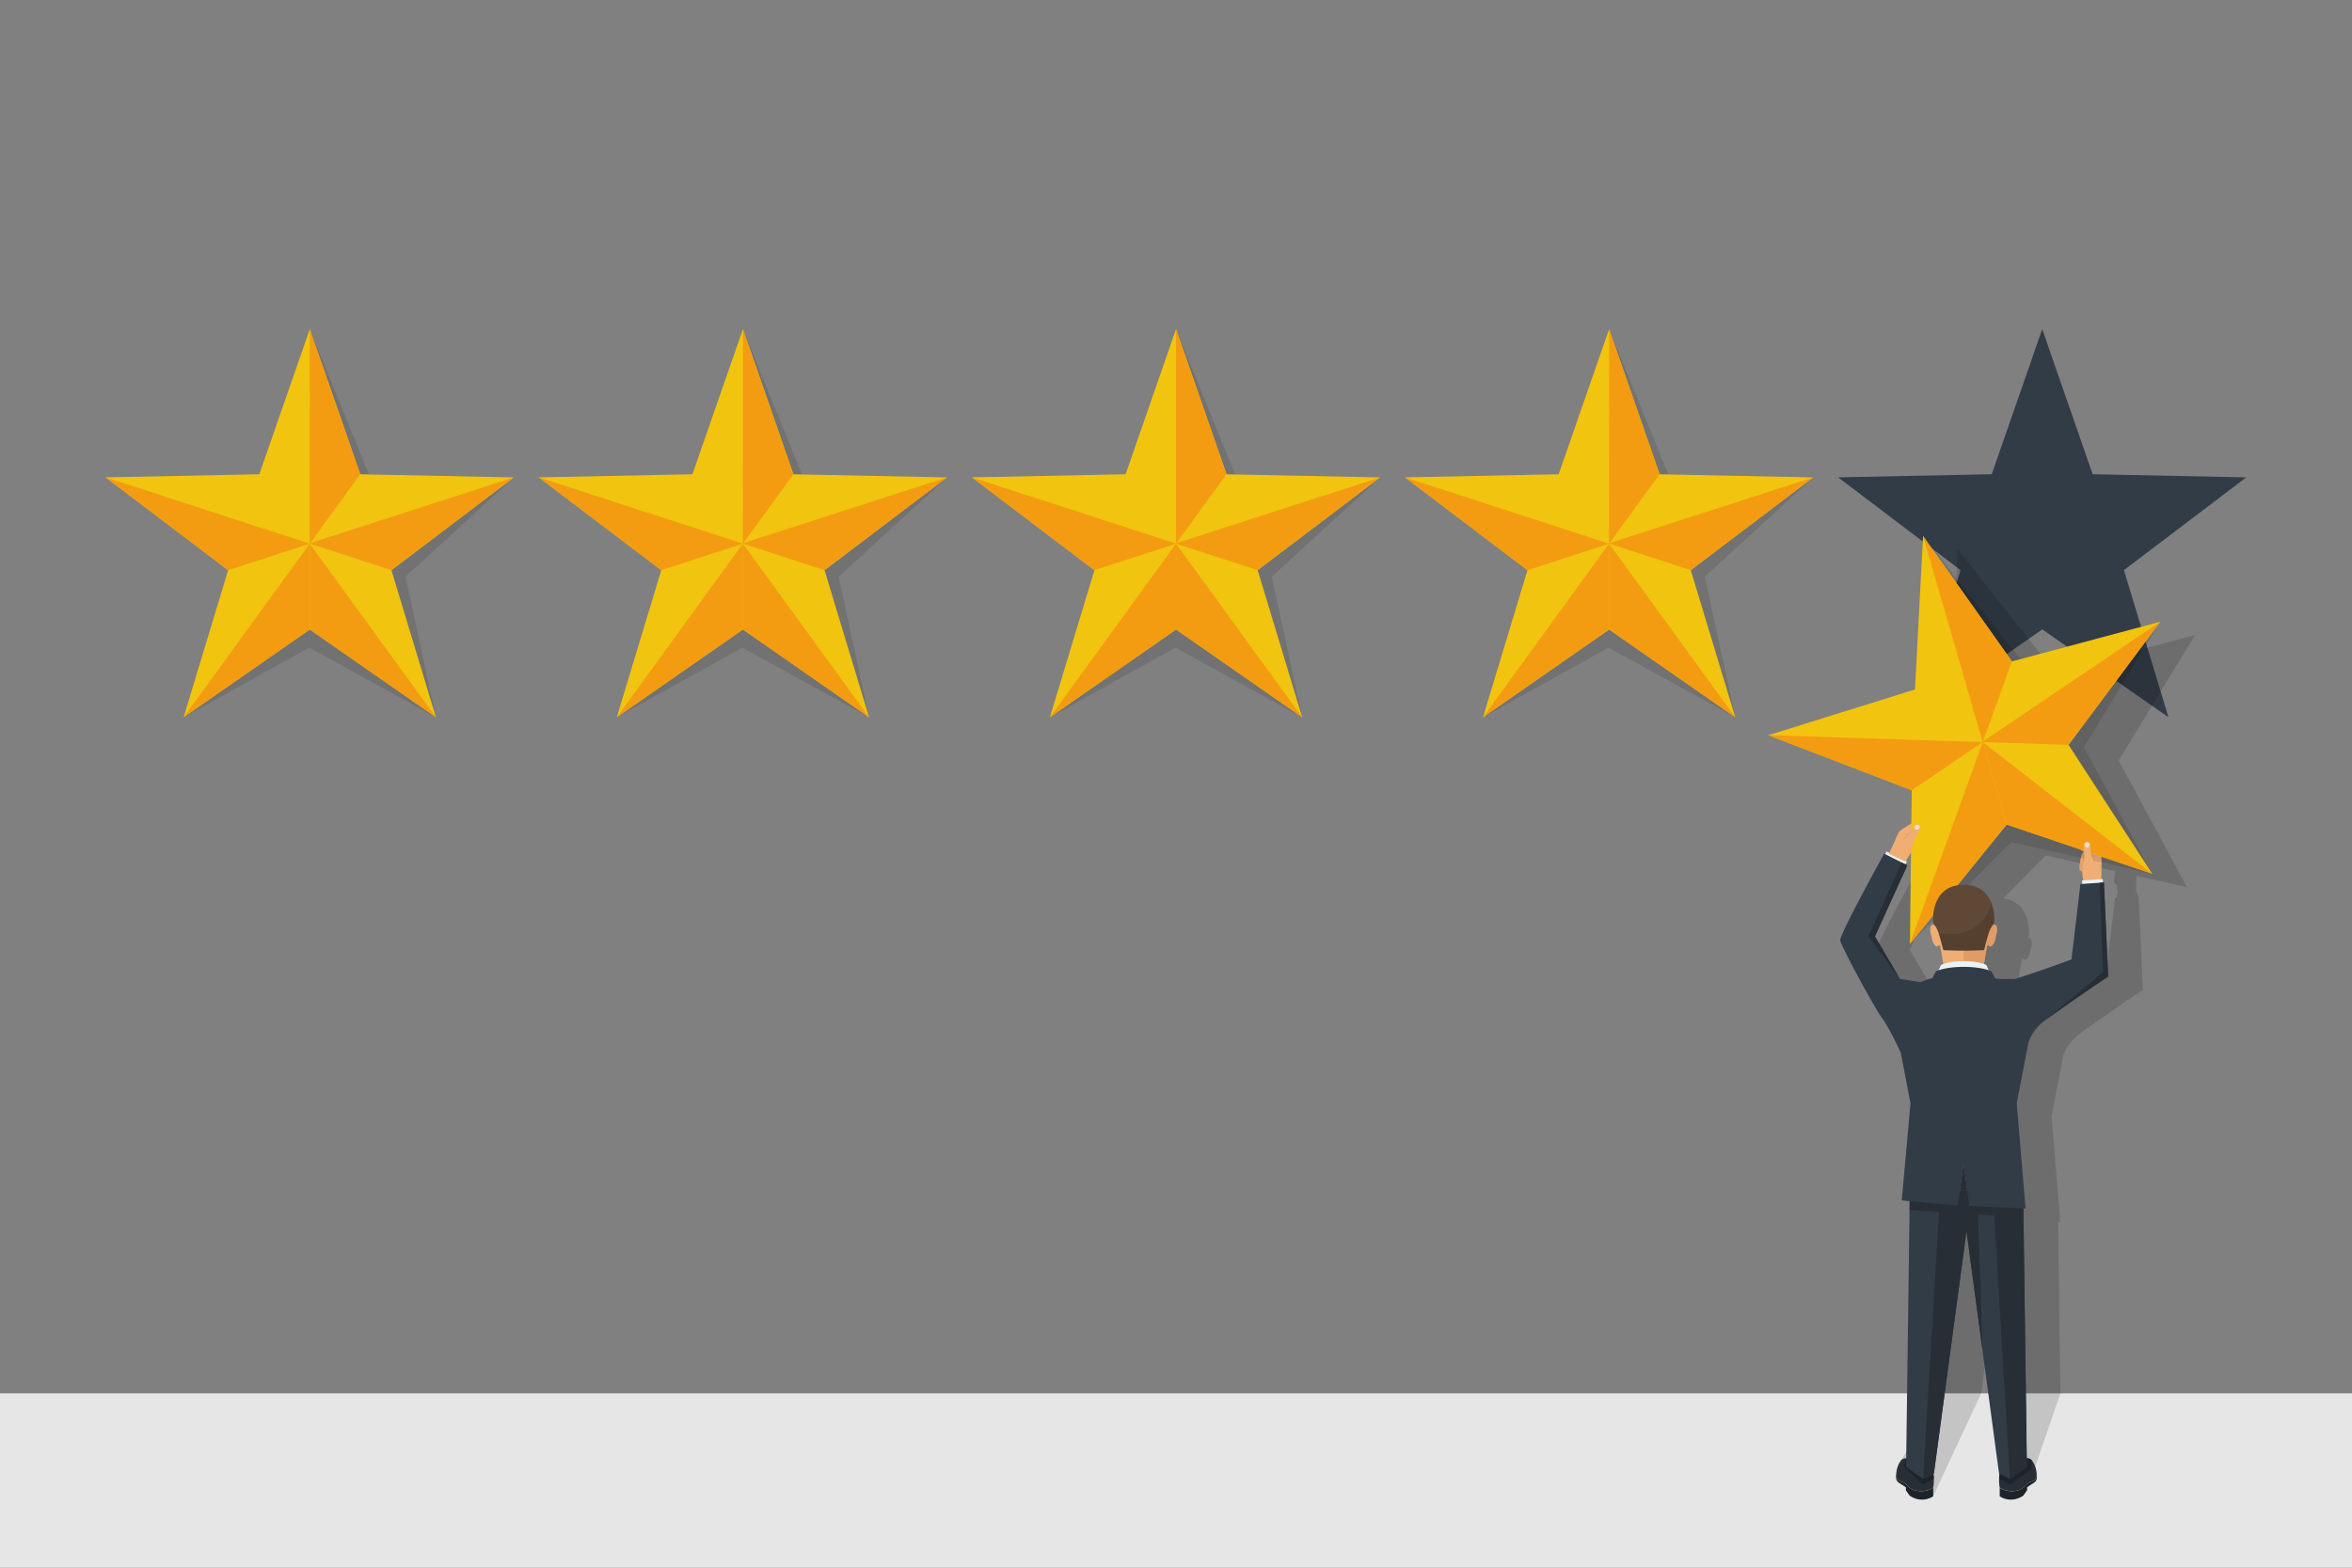 <svg id="_ÎÓÈ_1" data-name="—ÎÓÈ_1" xmlns="http://www.w3.org/2000/svg" viewBox="0 0 1800 1200"><rect x="0" y="0" width="1800" height="1200" fill="#808080" stroke="none"/><defs><style>.cls-1{fill:#e6e6e6;}.cls-2{opacity:0.11;}.cls-3{fill:#f1c40f;}.cls-4{fill:#f39c11;}.cls-5{fill:#ec6f63;}.cls-6{fill:#323c47;}.cls-7{opacity:0.15;}.cls-8{fill:#e8f3f8;}.cls-9{fill:#e3a46e;}.cls-10{fill:#f6e2ca;}.cls-11,.cls-15{fill:#dc9964;}.cls-12{fill:#f0ae74;}.cls-13{fill:#1d2329;}.cls-14{fill:#272e36;}.cls-15{opacity:0.85;}.cls-16{fill:#5f4836;}</style></defs><title>Artboard 2</title><rect class="cls-1" y="1066.57" width="1800" height="133.43"/><polygon class="cls-2" points="140.55 549.05 236.61 495.74 333.62 549.05 310.33 441.44 393.29 365.4 282.3 363.15 237.09 251.92 140.55 549.05"/><polygon class="cls-3" points="275.69 363.02 237.08 251.93 198.47 363.02 80.88 365.41 174.6 436.47 140.54 549.03 237.08 481.86 333.62 549.03 299.56 436.46 393.28 365.41 275.69 363.02"/><polygon class="cls-4" points="174.59 436.46 237.04 416.17 237.06 416.13 80.9 365.39 174.59 436.46"/><polygon class="cls-4" points="140.55 549.05 237.07 481.85 237.08 416.18 237.04 416.17 140.55 549.05"/><polygon class="cls-4" points="237.06 416.13 237.09 416.14 275.68 363.02 237.09 251.92 237.06 416.13"/><rect class="cls-5" x="237.05" y="416.14" width="0.04" height="0.04" transform="translate(-231.89 513.45) rotate(-72.05)"/><polygon class="cls-4" points="333.62 549.05 237.08 416.18 237.07 481.85 333.62 549.05"/><polygon class="cls-4" points="236.61 415.99 299.33 436.37 393.29 365.4 236.61 415.99"/><polygon class="cls-2" points="472.03 549.05 568.09 495.74 665.1 549.05 641.81 441.44 724.77 365.4 613.77 363.15 568.57 251.92 472.03 549.05"/><polygon class="cls-3" points="607.17 363.02 568.56 251.93 529.94 363.02 412.36 365.41 506.08 436.47 472.02 549.03 568.56 481.86 665.09 549.03 631.04 436.46 724.75 365.41 607.17 363.02"/><polygon class="cls-4" points="506.06 436.46 568.52 416.17 568.53 416.13 412.38 365.39 506.06 436.46"/><polygon class="cls-4" points="472.03 549.05 568.55 481.85 568.56 416.18 568.52 416.17 472.03 549.05"/><polygon class="cls-4" points="568.53 416.13 568.57 416.14 607.16 363.02 568.57 251.92 568.53 416.13"/><rect class="cls-5" x="568.53" y="416.14" width="0.04" height="0.04" transform="translate(-2.87 828.37) rotate(-72.01)"/><polygon class="cls-4" points="665.1 549.05 568.56 416.18 568.55 481.85 665.1 549.05"/><polygon class="cls-4" points="568.09 415.99 630.81 436.37 724.77 365.4 568.09 415.99"/><polygon class="cls-2" points="803.51 549.05 899.57 495.74 996.58 549.05 973.29 441.44 1056.24 365.4 945.25 363.15 900.05 251.92 803.51 549.05"/><polygon class="cls-3" points="938.65 363.02 900.03 251.93 861.42 363.02 743.84 365.41 837.56 436.47 803.5 549.03 900.04 481.86 996.57 549.03 962.51 436.46 1056.23 365.41 938.65 363.02"/><polygon class="cls-4" points="837.54 436.46 900 416.17 900.01 416.13 743.85 365.39 837.54 436.46"/><polygon class="cls-4" points="803.51 549.05 900.03 481.85 900.04 416.18 900 416.17 803.51 549.05"/><polygon class="cls-4" points="900.01 416.13 900.05 416.14 938.64 363.02 900.05 251.92 900.01 416.13"/><rect class="cls-5" x="900.01" y="416.14" width="0.04" height="0.04" transform="translate(226.15 1143.56) rotate(-72)"/><polygon class="cls-4" points="996.58 549.05 900.04 416.18 900.03 481.85 996.58 549.05"/><polygon class="cls-4" points="899.57 415.99 962.29 436.37 1056.24 365.4 899.57 415.99"/><polygon class="cls-2" points="1134.95 549.05 1231.01 495.74 1328.01 549.05 1304.72 441.44 1387.68 365.4 1276.69 363.15 1231.49 251.92 1134.95 549.05"/><polygon class="cls-3" points="1270.09 363.02 1231.47 251.93 1192.86 363.02 1075.28 365.41 1168.99 436.47 1134.94 549.03 1231.47 481.86 1328.01 549.03 1293.95 436.46 1387.67 365.41 1270.09 363.02"/><polygon class="cls-4" points="1168.98 436.46 1231.44 416.17 1231.45 416.13 1075.29 365.39 1168.98 436.46"/><polygon class="cls-4" points="1134.95 549.05 1231.47 481.85 1231.48 416.18 1231.44 416.17 1134.95 549.05"/><polygon class="cls-4" points="1231.45 416.13 1231.49 416.14 1270.08 363.02 1231.49 251.92 1231.45 416.13"/><rect class="cls-5" x="1231.44" y="416.14" width="0.04" height="0.04" transform="translate(456.09 1459.46) rotate(-72.05)"/><polygon class="cls-4" points="1328.01 549.05 1231.48 416.18 1231.47 481.85 1328.01 549.05"/><polygon class="cls-4" points="1231.01 415.99 1293.72 436.37 1387.68 365.4 1231.01 415.99"/><path class="cls-6" d="M1719.1,365.41h0L1601.52,363c-16.86-48.51-8.5-24.46-38.6-111.1v0L1524.3,363l-117.51,2.39-.06,0,0,0h0c18.1,13.72,77.08,58.43,93.71,71h0l-34,112.57,0,0,0,0c59.26-41.26,37.25-25.94,96.53-67.19,58.93,41,36.84,25.63,96.54,67.19l0,0h0l-34.06-112.56,93.72-71.06Z"/><path class="cls-7" d="M1621.42,582.15S1679.94,486,1679.94,486l-107.23,28.72-74.37-94.26v0L1492.15,538l-112.21,35h-.07l109.78,42.17h0l-.3,25.55c-3.14,1.68-8.47,5-9.34,6.26s-7,15.08-7.47,16.08l-2.21-1.08-1,2.15-.84-.42c-2.14,3.91-34,61.66-33.6,66.24.4,4.4,27.28,53.54,32.14,59.81,3.61,4.65,10.64,18.31,14.2,26.45l7.44,38.48L1482,929l6.06.57-1.84,137-31.59,51.67,24.8,27.11,36.78-78.78,15.32-114.06c10.24,76.27,11.25,83.8,15.33,114.06l-16.43,72.23,20.86,2,25.55-74.23-1.77-131.35,1.7.08-6.71-80.65,9-46.79a35.26,35.26,0,0,1,12.38-16.43c4.64-3.57,34.9-24.92,48.54-33.67-.09-2.18-3.19-69.76-3.3-72.09l-.75.06-.18-2.59-1,.07c0-1.48.18-11.4.18-12.87l38.76,8.69h0ZM1480.6,759.48,1461.49,727c11.52-25.3,6-13.17,24.79-54.43l-1.44-.72,1.2-2.16-1.07-.53a28.58,28.58,0,0,0,3.49-5.61s.59,0,.63,0l-.82,69.2h0v0L1506,715c.08,2,.12,2,1.09,3.26a2.79,2.79,0,0,1-.64-.08c-1.59-.69-2.55,1.17-2.55,4.07s.85,2.82,1.11,5.72,2.36,6.55,3.73,6.69c3.27.33,1.67-7.52,5.12,13.5a15.49,15.49,0,0,0-1.73.71l-1.88,4.06c-.74.26-1.43.53-2.07.82l-2.66,5.07a83.87,83.87,0,0,0-9.21,3.24Zm139.57-72.65-1.42.1-6.81,57.56c-9.27,4-43.31,15.13-43.31,15.13l-13.23-.13c-.68-.22-1.36-.44-2.05-.64l-2.7-5.15c-.64-.29-1.34-.56-2.07-.82l-1.88-4.06a14.81,14.81,0,0,0-1.72-.7c3.43-20.87,2-13.19,5.11-13.51,1.42-.16,3.47-3.84,3.73-6.69s1.12-2.81,1.12-5.72-1-4.76-2.56-4.08a3.18,3.18,0,0,1-.62.09c1.29-1.69,1.06-1.36,1.06-6.18a34.22,34.22,0,0,0-2.57-11.56v0c-3.23-7.4-9.06-11.73-17.2-12.75l32.67-32.88,53.42,12a19.92,19.92,0,0,0-.79,4.29c-.62,3.1-.88,5.41,1.81,6.31a31.5,31.5,0,0,0,.82,6.76l-1,.06Z"/><polygon class="cls-8" points="1459.44 659.47 1457.67 662.64 1442.34 654.88 1443.74 651.75 1459.44 659.47"/><path class="cls-9" d="M1461.61,653.32c2.9.24,3.57-1.06,4.56-4.93a9.28,9.28,0,0,0,.68-2.19,20.5,20.5,0,0,0,.48-2.29,11.69,11.69,0,0,0,.31-1.25,27.91,27.91,0,0,0-.17-4.12c1.13.66,2.3.58,2.79-.2.38-.6-.33-2.75-.93-4.31a25.89,25.89,0,0,1-1.9,3.87c-.13.22-1.69,3.26-1.85,3.58a32.55,32.55,0,0,0-2,4.86A21.68,21.68,0,0,1,1461.61,653.32Z"/><path class="cls-10" d="M1470.36,637.92a1.11,1.11,0,0,1-.39-.16,2.93,2.93,0,0,1-.6-1.44,3,3,0,0,1,.42-1A5.4,5.4,0,0,1,1470.36,637.92Z"/><path class="cls-11" d="M1463.35,650.71a26.29,26.29,0,0,1-1,2.63,3.73,3.73,0,0,1-.47,0,21.87,21.87,0,0,0,2-7,32,32,0,0,1,2-4.86c.15-.32,1.71-3.36,1.85-3.58a31.12,31.12,0,0,0,1.78-3.55l.22.6a30.52,30.52,0,0,1-1.64,3.18l-.28.54-.29-.15c0,.16,0,.37,0,.59l-1.31,2.56a34.88,34.88,0,0,0-1.79,4.26,12.76,12.76,0,0,0,1.48-.23c.75-.18,1.18-1,1.43-1.81-.07.41-.16.94-.26,1.43a1.84,1.84,0,0,1-1.08.75,12.84,12.84,0,0,1-1.7.27l0,.09a21.11,21.11,0,0,1-.78,3.86,3.15,3.15,0,0,0,1.21-.43,3.88,3.88,0,0,0,1.48-1.49c-.07.27-.16.63-.28,1a4.65,4.65,0,0,1-1,.79A3.53,3.53,0,0,1,1463.35,650.71Z"/><path class="cls-12" d="M1450.21,643.37l4.76,1.32c5.79-4.14,8.65-7.15,12.28-14a2.87,2.87,0,0,0-1.26-1.11,2.13,2.13,0,0,0-1.11-.12c-1.36.27-10.31,5.63-11.46,7.24A64.85,64.85,0,0,0,1450.21,643.37Z"/><path class="cls-11" d="M1456.33,642.39a22.3,22.3,0,0,0,3.51-2.95,17.07,17.07,0,0,0-3.68-1.84,12.71,12.71,0,0,1,4,1.53,18.65,18.65,0,0,0,2-3c-.39-.27-.78-.56-1.17-.85.1.07,1.19.7,1.24.73.16-.28,1.39-2.23,1.92-3.23.89-1.64,1.35-2.39,2.89-2.32l.18.23a2.46,2.46,0,0,0-2.1,1.27s-2.35,4-2.52,4.27a17.3,17.3,0,0,1-5.33,6,12.92,12.92,0,0,1-1.78,1.06A3.86,3.86,0,0,1,1456.33,642.39Z"/><path class="cls-9" d="M1593.78,667.29c-2.73-1-2.78-2.47-2-6.4a9.2,9.2,0,0,1,.32-2.27,21.63,21.63,0,0,1,.53-2.27,11.43,11.43,0,0,1,.26-1.27,28.33,28.33,0,0,1,1.9-3.66c-1.3.12-2.33-.44-2.44-1.36-.09-.71,1.46-2.35,2.67-3.51a26.74,26.74,0,0,0,.07,4.31c0,.26.15,3.67.16,4a33.17,33.17,0,0,1-.26,5.25A21.9,21.9,0,0,0,1593.78,667.29Z"/><path class="cls-10" d="M1592.39,649.63a1.25,1.25,0,0,0,.43,0,3,3,0,0,0,1.15-1.06,2.89,2.89,0,0,0,0-1.1A5.51,5.51,0,0,0,1592.39,649.63Z"/><path class="cls-11" d="M1593.31,664.19a25.84,25.84,0,0,0-.19,2.82l.43.19a21.89,21.89,0,0,1,1.17-7.15,31.9,31.9,0,0,0,.26-5.25c0-.35-.12-3.77-.15-4a27.33,27.33,0,0,1-.11-4l-.46.45a31.3,31.3,0,0,0,.14,3.57c0,.06,0,.29,0,.61h.32c-.09.14-.19.32-.3.52,0,1.07.09,2.56.1,2.87a32.75,32.75,0,0,1-.19,4.62,13.4,13.4,0,0,1-1.24-.84,2.46,2.46,0,0,1-.53-2.24c-.11.39-.25.92-.36,1.4a1.91,1.91,0,0,0,.65,1.14,14.85,14.85,0,0,0,1.43,1v.09a20.7,20.7,0,0,0-.93,3.83,3,3,0,0,1-.92-.9,4,4,0,0,1-.71-2c0,.28-.12.65-.18,1.05a4.92,4.92,0,0,0,.57,1.15A3.62,3.62,0,0,0,1593.31,664.19Z"/><path class="cls-12" d="M1608.33,663.12l-4.87-.82c-3.48-6.21-4.8-10.14-5.2-17.85a2.94,2.94,0,0,1,1.62-.47,2,2,0,0,1,1,.37c1.12.82,6.95,9.47,7.32,11.42A69.75,69.75,0,0,1,1608.33,663.12Z"/><path class="cls-11" d="M1603.2,659.64a23.66,23.66,0,0,1-1.93-4.16,17,17,0,0,1,4.12-.11,12.78,12.78,0,0,0-4.24-.29,19.47,19.47,0,0,1-.57-3.57l1.42-.27-1.43.13c0-.32-.3-2.61-.37-3.74-.1-1.87-.2-2.73-1.63-3.33l-.26.13a2.47,2.47,0,0,1,1.37,2s.44,4.59.46,4.94a17.61,17.61,0,0,0,2.3,7.66,14.77,14.77,0,0,0,1.17,1.71A4,4,0,0,0,1603.2,659.64Z"/><polygon class="cls-2" points="1461.68 722.55 1539.11 644.62 1647.12 668.84 1594.82 571.96 1653.34 475.84 1546.11 504.56 1471.74 410.3 1461.68 722.55"/><polygon class="cls-3" points="1539.73 506.27 1471.73 410.31 1465.55 527.76 1353.27 562.77 1463.06 604.94 1461.67 722.54 1535.7 631.16 1647.12 668.83 1583.08 570.18 1653.33 475.86 1539.73 506.27"/><polygon class="cls-4" points="1463.05 604.94 1517.39 568.08 1517.39 568.04 1353.28 562.75 1463.05 604.94"/><polygon class="cls-4" points="1461.68 722.55 1535.69 631.15 1517.43 568.08 1517.39 568.08 1461.68 722.55"/><polygon class="cls-4" points="1517.39 568.04 1517.43 568.04 1539.72 506.27 1471.74 410.3 1517.39 568.04"/><rect class="cls-5" x="1517.39" y="568.04" width="0.04" height="0.04" transform="translate(901.43 2066.66) rotate(-88.18)"/><polygon class="cls-4" points="1647.12 668.84 1517.43 568.08 1535.69 631.15 1647.12 668.84"/><polygon class="cls-4" points="1516.93 568.02 1582.84 570.14 1653.34 475.84 1516.93 568.02"/><path class="cls-12" d="M1458,659.47l-12.34-5.88c.68-1.59,3-6.71,4.59-10.22.6.09,4.06.77,5.71-.35a17.26,17.26,0,0,0,6.67-6.78c.17-.31,2.52-4.27,2.52-4.27a2.44,2.44,0,0,1,2.1-1.27h0a2.49,2.49,0,0,1,2.52,2.74,19.24,19.24,0,0,1-2.06,4.49c-.13.22-1.69,3.26-1.84,3.58a32,32,0,0,0-2,4.86,22.41,22.41,0,0,1-2.43,7.92A36.52,36.52,0,0,1,1458,659.47Z"/><path class="cls-10" d="M1466.54,635.11c.51.14,1.47.06,2.62-1.75a2,2,0,0,0-3-1.84c-1.27,2.16-.56,3-.19,3.28A1.86,1.86,0,0,0,1466.54,635.11Z"/><path class="cls-12" d="M1594.47,674.41l13.67-.09c.06-1.72.14-7.35.19-11.2-.59-.17-4-1-5-2.73a17.29,17.29,0,0,1-3.17-9c0-.35-.46-4.94-.46-4.94a2.47,2.47,0,0,0-1.37-2h0a2.47,2.47,0,0,0-3.43,1.41c-.33.82-.15,4.12-.05,4.93,0,.26.14,3.68.15,4a31.9,31.9,0,0,1-.26,5.25,22.36,22.36,0,0,0-1.15,8.2A36.18,36.18,0,0,0,1594.47,674.41Z"/><path class="cls-10" d="M1597.05,648.71c-.52-.08-1.35-.57-1.63-2.69a2,2,0,0,1,3.51-.39c.24,2.49-.77,3-1.22,3A1.68,1.68,0,0,1,1597.05,648.71Z"/><rect class="cls-8" x="1593.48" y="673.48" width="15.85" height="2.96" transform="translate(-41.88 109.56) rotate(-3.87)"/><path class="cls-13" d="M1451.24,1128s-1.23,4.82,1.76,6.78l5.59,3.65v2.38l2.91,4.1c9.83,6.48,18,.45,18,.45v-6.56c-7.57,4.72-16.25,2.5-19.44-1.26C1455.34,1132,1451.54,1135.75,1451.24,1128Z"/><path class="cls-14" d="M1451.23,1128a.15.15,0,0,0,0-.06,13.84,13.84,0,0,0,.41,3c1.17,3.77,4.46,2,8.35,6.54,3,3.54,10.93,5.72,18.17,2a13.32,13.32,0,0,0,1.27-.72c.63-1.79.91-8.56-.23-12.36-11.72-6.4-16.23-8.87-19.38-9.88a4.66,4.66,0,0,0-5.19,1.68A19.18,19.18,0,0,0,1451.23,1128Z"/><path class="cls-13" d="M1457.43,1123.15l13.94,13L1480,1132a23.12,23.12,0,0,0-.77-5.53c-11.71-6.4-16.24-8.86-19.37-9.88C1458.21,1116,1457.43,1123.15,1457.43,1123.15Z"/><path class="cls-13" d="M1558.66,1128s1.22,4.82-1.76,6.78l-5.59,3.65v2.38l-2.91,4.1c-9.83,6.48-18,.45-18,.45v-6.56c7.57,4.72,16.25,2.5,19.44-1.26C1554.56,1132,1558.36,1135.75,1558.66,1128Z"/><path class="cls-14" d="M1558.67,1128a.15.15,0,0,1,0-.06,13.84,13.84,0,0,1-.41,3c-1.17,3.77-4.46,2-8.35,6.54-3,3.54-10.93,5.72-18.17,2a13.32,13.32,0,0,1-1.27-.72c-.63-1.79-.91-8.56.23-12.36,11.72-6.4,16.23-8.87,19.38-9.88a4.66,4.66,0,0,1,5.19,1.68A19.18,19.18,0,0,1,1558.67,1128Z"/><path class="cls-13" d="M1554.77,1124.76l-16.24,11.39-8.62-4.18a23.12,23.12,0,0,1,.77-5.53c11.71-6.4,16.24-8.86,19.37-9.88a4.7,4.7,0,0,1,4.63,1Z"/><polygon class="cls-6" points="1551.15 1122.92 1538.19 1132.01 1529.89 1127.98 1504.95 942.32 1480.01 1127.98 1471.71 1132.01 1458.74 1122.92 1461.59 911.48 1548.31 911.48 1551.15 1122.92"/><path class="cls-14" d="M1538.19,1132l13-9.09-2.85-211.44h-86.72l-.2,14.73,22.53,1.51L1471.71,1132l8.3-4L1505,942.32l12.33,91.81-3.57-104.42,12.44.83Z"/><path class="cls-12" d="M1525.78,707.94c-1.23.52-44.74.52-46,0-1.59-.69-2.55,1.17-2.55,4.07s.85,2.82,1.11,5.72,2.36,6.55,3.73,6.69c3.55.36,1.34-9,6.15,19.73h29.09c4.77-28.53,2.7-19.38,6.15-19.73,1.37-.14,3.47-3.79,3.73-6.69s1.11-2.83,1.11-5.72S1527.37,707.25,1525.78,707.94Z"/><path class="cls-15" d="M1528.34,712c0,2.9-.86,2.82-1.13,5.72s-2.34,6.56-3.72,6.69c-3.45.36-1.37-8.8-6.15,19.74h-14.55V708.33c11.17,0,22.37-.13,23-.4C1527.37,707.25,1528.34,709.11,1528.34,712Z"/><path class="cls-8" d="M1526.32,752.08c-.15-.09-5-3-23.52-3s-23.38,2.88-23.53,3l6.22-13.45s5.85-3,17.31-2.89c11.45-.14,17.3,2.89,17.3,2.89Z"/><path class="cls-16" d="M1526.12,706.36c-.25,1.5-2.6,2.34-4.55,9.14-2.17,7.52-2.36,8.67-2.75,10.31s-.91,1.52-.91,1.52c-12.19.5-17.91.5-30.21,0,0,0-.53.15-.92-1.52s-.57-2.79-2.74-10.31c-2-6.8-4.3-7.64-4.55-9.14-.41-2.24-1.65-28.9,23.31-29.11C1527.77,677.46,1526.53,704.12,1526.12,706.36Z"/><path class="cls-2" d="M1526.12,706.36c-.25,1.5-2.59,2.34-4.54,9.14-2.18,7.52-2.36,8.67-2.75,10.31s-.92,1.52-.92,1.52c-12.19.5-17.91.5-30.22,0,0,0-.51.15-.91-1.52s-.57-2.79-2.75-10.31l-.16-.56c3.66,0,8-.11,9.72-.05a30.44,30.44,0,0,0,29.58-20.41,14.66,14.66,0,0,0,.47-4.23A34.41,34.41,0,0,1,1526.12,706.36Z"/><path class="cls-6" d="M1610.14,675.49l-18,1.25-6.81,57.56c-9.27,4-43.31,15.13-43.31,15.13l-13.23-.13c-.68-.22-1.36-.44-2-.64l-2.7-5.15c-10-4.55-32.53-4.54-42.51,0l-2.66,5.07a83.87,83.87,0,0,0-9.21,3.24L1454,749.29l-19.11-32.51,24.79-54.43-17.74-8.87c-2.14,3.91-34,61.66-33.6,66.24.4,4.4,27.28,53.54,32.14,59.81,3.61,4.65,10.64,18.31,14.2,26.45l7.44,38.48-6.7,74.39,42.8,4,4.58-32.33,4.36,32.45,43,2.12-6.71-80.65,9-46.79a35.26,35.26,0,0,1,12.38-16.43c4.64-3.57,34.9-24.92,48.54-33.67Z"/><polygon class="cls-14" points="1434.89 716.78 1454.01 749.29 1429.82 716.78 1455.3 660.16 1459.67 662.35 1434.89 716.78"/><polygon class="cls-14" points="1502.8 890.54 1499.84 911.48 1505.62 911.48 1502.8 890.54"/><path class="cls-14" d="M1613.44,747.56c-13.43,8.62-43,29.44-48.31,33.49,5.2-4.27,44.28-36.9,44.28-36.9l-2.51-68.44,3.24-.23Z"/></svg>